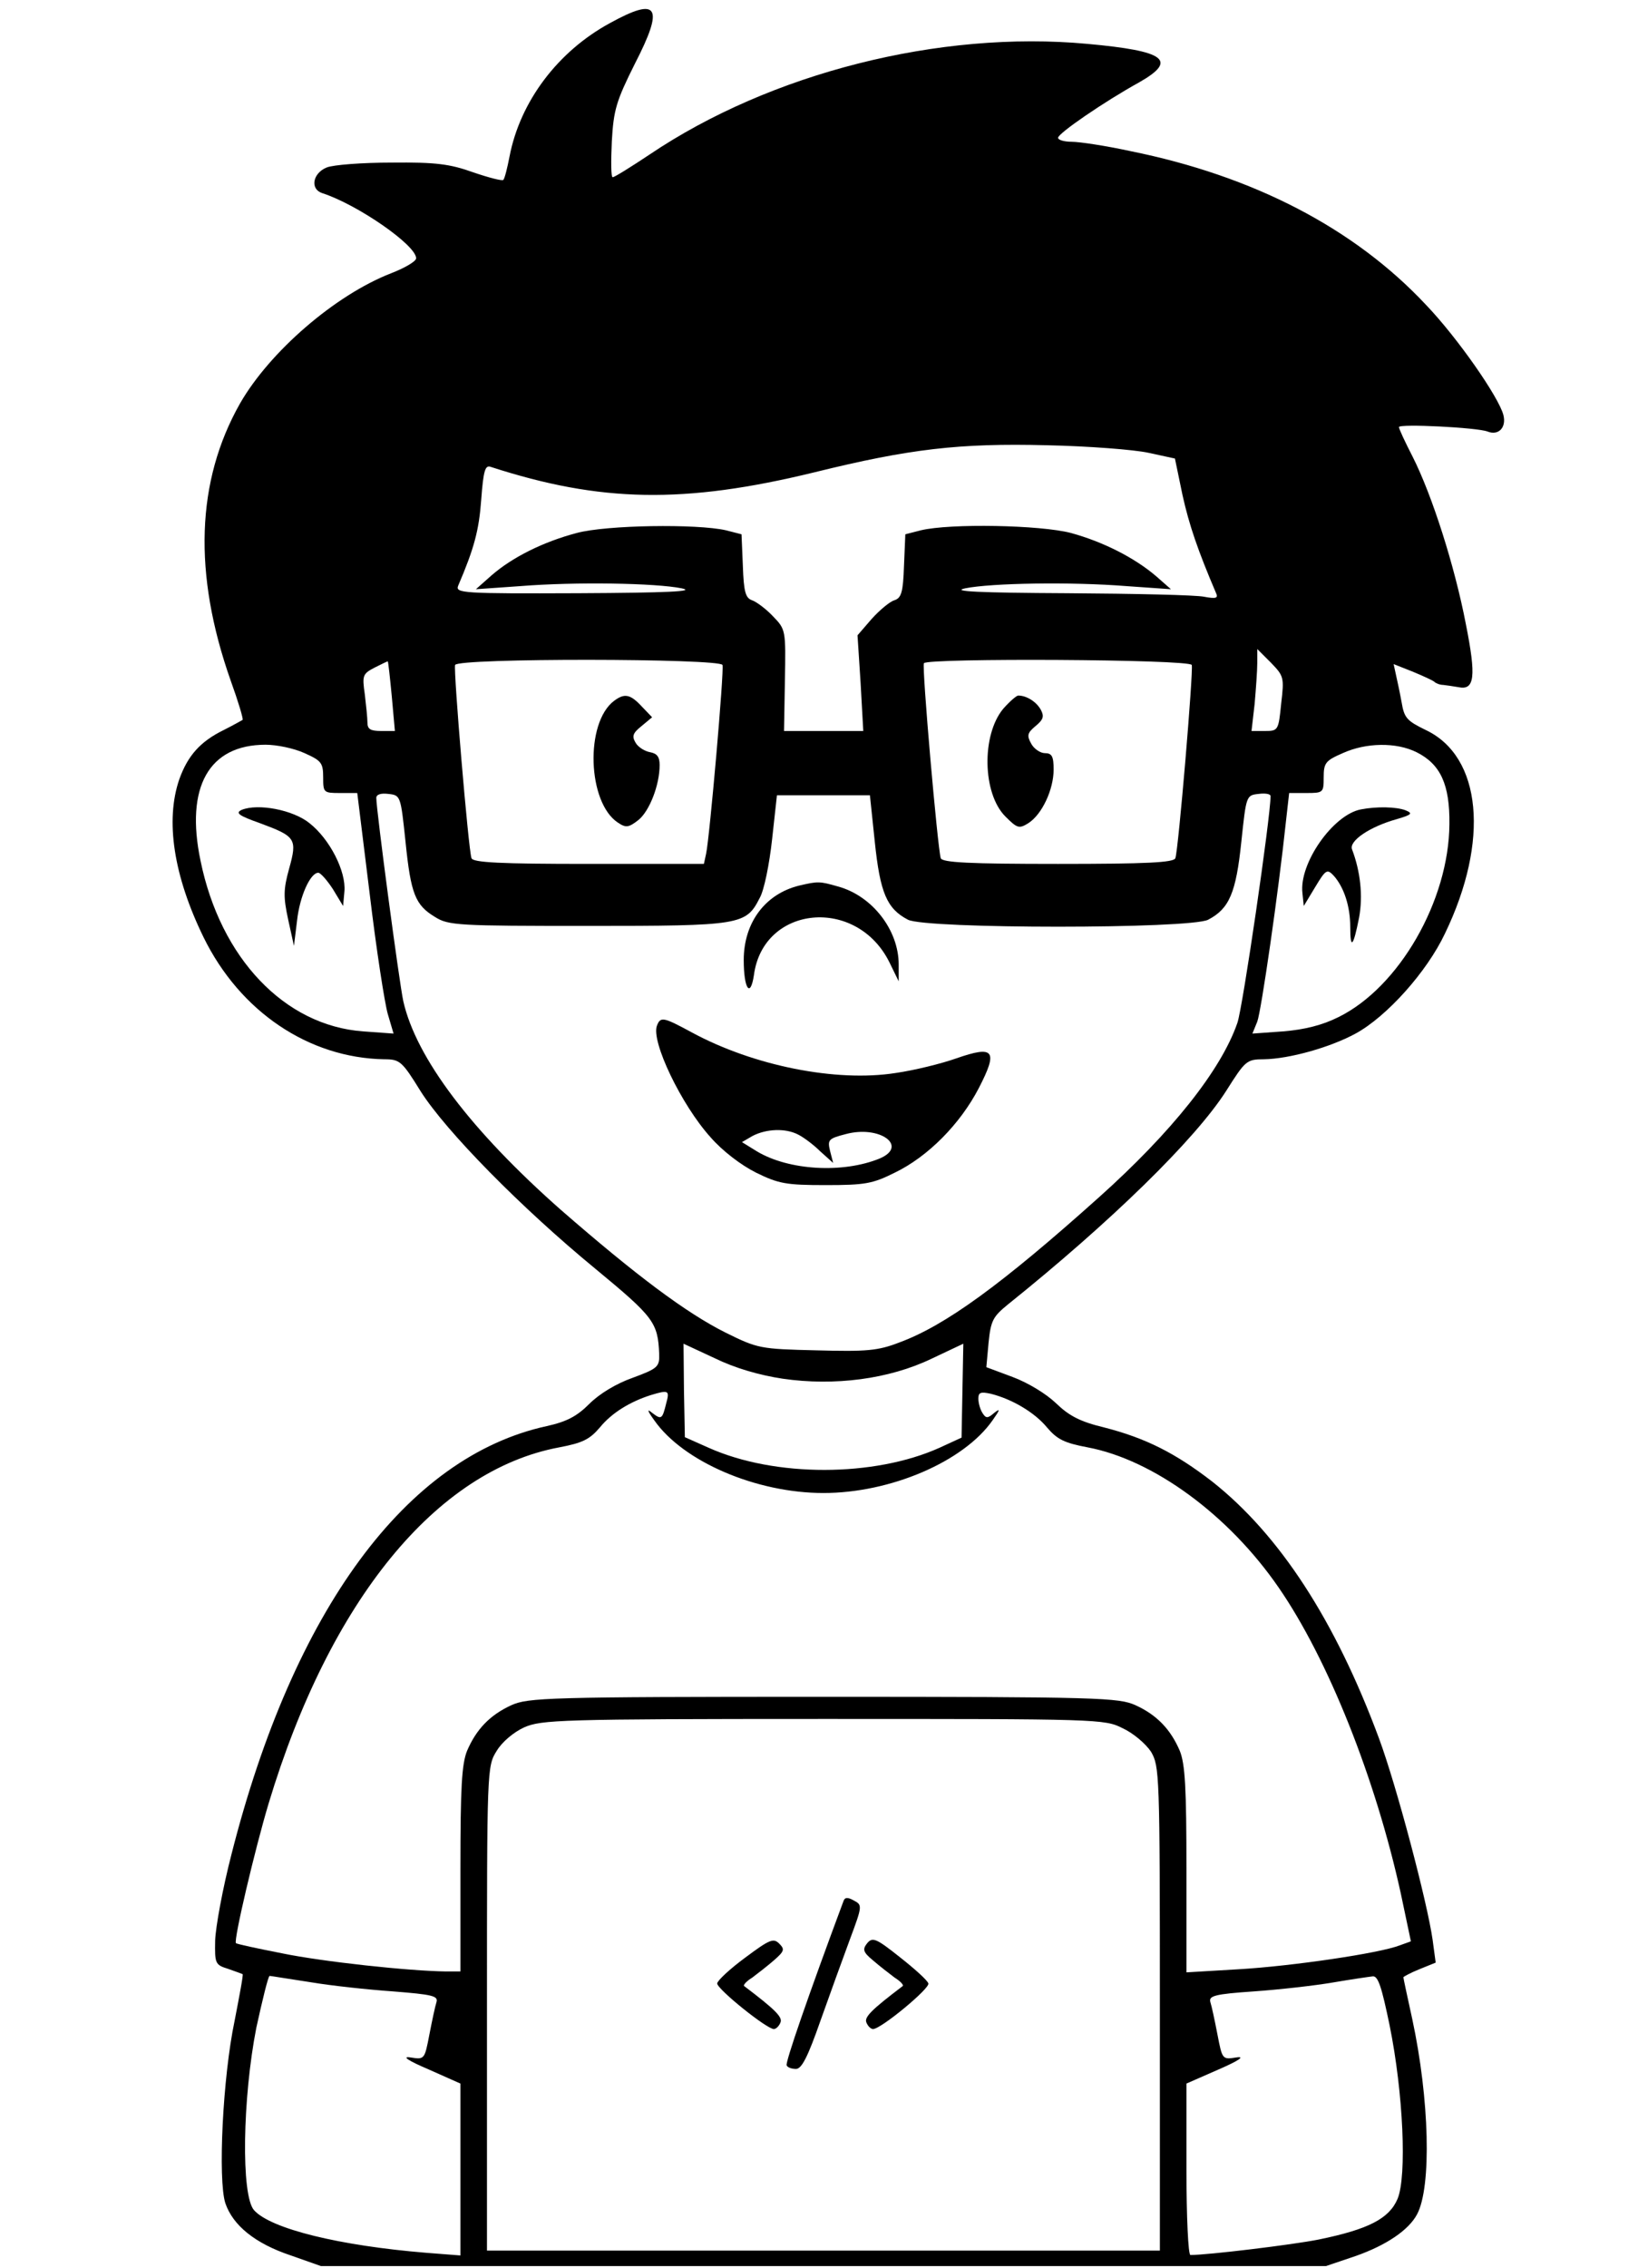 <?xml version="1.0" standalone="no"?>
<!DOCTYPE svg PUBLIC "-//W3C//DTD SVG 20010904//EN"
 "http://www.w3.org/TR/2001/REC-SVG-20010904/DTD/svg10.dtd">
<svg version="1.0" xmlns="http://www.w3.org/2000/svg"
 width="370pt" height="512pt" viewBox="0 0 370 512"
 preserveAspectRatio="xMidYMid meet">

<g transform="translate(0,512) scale(0.1,-0.1)"
fill="#000000" stroke="none">
<path d="M1378 5068 c-118 -64 -203 -177 -227 -301 -5 -26 -11 -50 -14 -53 -2
-3 -33 5 -68 17 -53 19 -85 23 -184 22 -67 0 -132 -5 -147 -11 -32 -13 -38
-49 -10 -58 78 -25 212 -117 212 -147 0 -7 -26 -22 -57 -34 -126 -49 -274
-177 -341 -294 -99 -175 -106 -384 -21 -625 17 -47 29 -87 27 -89 -2 -1 -21
-12 -43 -23 -53 -26 -81 -58 -100 -111 -32 -93 -13 -218 55 -357 82 -167 237
-272 408 -275 35 0 40 -4 82 -72 57 -90 227 -263 395 -401 132 -109 141 -121
144 -192 1 -29 -3 -33 -60 -54 -37 -13 -75 -36 -98 -59 -28 -28 -51 -40 -96
-50 -317 -69 -572 -415 -712 -966 -20 -77 -36 -165 -37 -195 -1 -52 0 -55 29
-64 17 -6 31 -11 33 -12 2 -1 -7 -48 -18 -105 -27 -128 -38 -359 -21 -412 17
-50 67 -91 148 -118 l68 -24 1135 0 1135 0 68 23 c68 24 119 58 138 94 33 62
28 260 -11 441 -11 50 -20 92 -20 94 0 1 16 10 36 18 l37 15 -7 52 c-12 84
-81 346 -121 454 -99 267 -225 460 -377 580 -83 64 -150 98 -244 122 -54 13
-79 26 -109 55 -22 21 -63 46 -98 59 l-59 22 5 55 c5 50 10 59 43 86 232 186
424 373 494 483 43 68 46 71 85 71 58 1 150 27 207 58 70 38 161 139 202 226
101 209 83 399 -43 459 -43 21 -49 27 -55 63 -4 22 -10 50 -13 63 l-5 23 43
-17 c24 -10 46 -20 49 -23 3 -3 12 -7 20 -7 8 -1 23 -3 34 -5 37 -8 41 23 17
143 -25 130 -76 290 -120 377 -17 33 -31 63 -31 67 0 8 177 -1 200 -10 25 -10
43 9 36 37 -10 40 -104 175 -175 249 -162 173 -390 291 -668 347 -55 12 -115
21 -132 21 -17 0 -31 4 -31 9 0 10 105 82 183 125 88 50 60 71 -117 87 -334
31 -716 -66 -989 -250 -42 -28 -79 -51 -83 -51 -4 0 -4 36 -2 81 4 71 10 91
52 175 67 130 53 152 -56 92z m1216 -970 l60 -13 17 -82 c15 -68 35 -126 76
-222 5 -11 0 -13 -27 -8 -18 4 -157 7 -309 8 -200 1 -264 4 -231 11 59 12 240
15 365 5 l100 -7 -33 29 c-49 42 -120 78 -193 98 -69 18 -272 22 -339 6 l-35
-9 -3 -71 c-2 -60 -6 -73 -22 -78 -10 -3 -33 -22 -51 -42 l-32 -37 7 -108 6
-108 -89 0 -90 0 2 114 c2 114 2 115 -27 145 -16 17 -38 33 -47 36 -15 5 -19
19 -21 78 l-3 71 -35 9 c-66 15 -270 12 -337 -6 -76 -20 -146 -55 -193 -96
l-35 -31 100 7 c125 10 306 7 365 -5 33 -7 -32 -10 -234 -11 -261 -1 -278 0
-271 17 36 84 47 125 52 194 5 67 9 79 22 74 247 -80 436 -84 731 -12 215 53
327 66 525 61 94 -2 197 -10 229 -17z m300 -566 c-6 -61 -7 -62 -37 -62 l-30
0 7 61 c3 34 6 76 6 93 l0 31 31 -31 c29 -30 30 -33 23 -92z m-2009 16 l7 -78
-31 0 c-24 0 -31 4 -31 19 0 10 -3 39 -6 64 -6 42 -5 46 22 60 16 8 30 15 30
14 1 -1 5 -37 9 -79z m747 71 c4 -12 -29 -389 -37 -426 l-5 -23 -261 0 c-199
0 -261 3 -264 13 -7 20 -41 424 -37 436 5 16 599 15 604 0z m1060 0 c4 -12
-30 -416 -37 -436 -3 -10 -65 -13 -265 -13 -200 0 -262 3 -265 13 -7 22 -43
432 -38 440 7 12 601 9 605 -4z m-2004 -199 c38 -17 42 -22 42 -55 0 -34 1
-35 38 -35 l39 0 28 -227 c15 -126 34 -248 41 -272 l13 -44 -69 5 c-177 13
-322 165 -367 385 -35 167 19 262 147 262 25 0 64 -8 88 -19z m2512 2 c54 -27
75 -73 74 -162 -1 -173 -114 -369 -251 -436 -36 -18 -76 -28 -124 -32 l-70 -5
11 27 c9 24 48 293 65 454 l7 62 39 0 c38 0 39 1 39 35 0 33 4 38 43 55 53 24
121 25 167 2z m-2284 -202 c12 -118 22 -143 67 -170 30 -19 53 -20 345 -20
346 0 357 2 388 63 10 17 22 77 28 132 l11 100 105 0 105 0 11 -105 c12 -115
27 -151 75 -176 41 -21 637 -21 678 0 48 25 63 61 75 176 11 104 11 105 39
108 15 2 27 0 27 -5 0 -47 -63 -479 -75 -512 -37 -107 -149 -247 -312 -393
-221 -198 -348 -290 -451 -328 -49 -19 -74 -21 -187 -18 -128 3 -133 4 -206
40 -90 45 -203 130 -372 277 -203 179 -327 343 -356 471 -9 41 -61 431 -61
459 0 8 11 11 27 9 28 -3 28 -4 39 -108z m852 -1212 c117 -17 240 -1 336 45
l72 34 -2 -106 -2 -106 -50 -23 c-147 -66 -371 -67 -521 0 l-54 24 -2 105 -1
106 71 -33 c45 -22 100 -38 153 -46z m-263 -55 c-9 -37 -11 -38 -32 -22 -12
10 -11 5 5 -17 65 -93 230 -164 382 -164 152 0 317 71 382 164 17 24 18 28 4
17 -15 -13 -19 -13 -27 0 -5 8 -9 22 -9 32 0 14 5 16 28 11 48 -12 99 -42 127
-76 23 -27 39 -35 92 -45 148 -28 318 -152 431 -316 112 -162 219 -431 276
-690 l23 -109 -25 -9 c-46 -18 -244 -47 -364 -54 l-118 -7 0 231 c0 186 -3
239 -15 269 -21 49 -52 81 -100 103 -38 17 -80 19 -705 19 -625 0 -667 -2
-705 -19 -48 -22 -79 -54 -100 -103 -12 -30 -15 -82 -15 -268 l0 -230 -32 0
c-84 1 -279 22 -371 41 -56 11 -103 21 -104 23 -6 5 43 213 74 316 138 457
378 751 656 803 53 10 69 18 92 45 27 33 68 58 115 73 40 12 43 11 35 -18z
m1031 -734 c24 -11 52 -35 64 -53 19 -33 20 -47 20 -580 l0 -546 -760 0 -760
0 0 546 c0 542 0 547 22 582 12 20 38 42 62 53 39 17 79 19 675 19 622 0 636
0 677 -21z m-1836 -573 c47 -8 131 -17 188 -21 88 -7 102 -10 98 -24 -3 -9
-10 -42 -16 -73 -11 -57 -11 -57 -43 -52 -20 3 -6 -7 41 -27 l72 -32 0 -194 0
-194 -77 6 c-196 16 -351 54 -389 96 -30 33 -26 254 5 412 14 64 27 117 30
117 3 0 44 -7 91 -14z m2439 -98 c31 -153 39 -340 18 -391 -19 -45 -66 -69
-178 -92 -60 -12 -251 -35 -290 -35 -5 0 -9 86 -9 194 l0 193 73 32 c46 20 60
30 40 27 -32 -5 -32 -5 -43 52 -6 31 -13 64 -16 73 -4 14 10 18 98 24 57 4
137 13 178 20 41 7 82 13 91 14 12 1 20 -24 38 -111z"/>
<path d="M1387 3538 c-66 -50 -60 -230 9 -275 18 -12 24 -11 46 6 25 20 48 79
48 124 0 19 -6 26 -21 29 -12 2 -27 11 -33 21 -9 15 -7 22 13 38 l24 20 -23
24 c-26 28 -39 31 -63 13z"/>
<path d="M2266 3520 c-49 -59 -47 -191 5 -243 27 -27 31 -28 52 -15 31 20 57
76 57 121 0 30 -4 37 -20 37 -10 0 -25 10 -31 22 -10 18 -8 24 10 39 18 15 20
22 12 37 -10 18 -32 32 -51 32 -4 0 -20 -14 -34 -30z"/>
<path d="M546 3292 c-15 -7 -7 -13 41 -30 81 -30 85 -35 66 -103 -13 -47 -13
-64 -2 -115 l13 -59 7 57 c6 55 30 108 48 108 5 0 20 -17 33 -37 l23 -38 3 33
c4 45 -33 118 -79 154 -37 30 -116 45 -153 30z"/>
<path d="M3074 3293 c-63 -12 -140 -122 -132 -189 l3 -29 26 43 c24 40 27 41
42 25 23 -26 37 -69 37 -115 0 -53 7 -45 20 21 9 49 3 104 -16 154 -7 19 40
51 101 68 34 10 37 13 20 20 -21 8 -65 9 -101 2z"/>
<path d="M1805 3121 c-77 -19 -125 -84 -125 -168 0 -65 15 -87 23 -34 21 158
232 178 306 29 l21 -43 0 38 c0 78 -60 155 -137 176 -42 12 -45 12 -88 2z"/>
<path d="M1484 2805 c-14 -35 55 -179 121 -252 27 -31 69 -63 103 -80 51 -25
68 -28 157 -28 89 0 106 3 156 28 75 36 148 110 190 191 44 85 35 97 -51 67
-34 -12 -95 -27 -137 -33 -134 -21 -321 16 -461 92 -63 34 -70 36 -78 15z
m319 -246 c12 -6 35 -23 50 -38 l29 -26 -7 27 c-6 25 -4 28 35 38 77 21 143
-27 77 -55 -83 -34 -205 -27 -277 16 l-34 21 24 14 c31 16 74 18 103 3z"/>
<path d="M1905 828 c-79 -212 -132 -365 -128 -370 2 -5 12 -8 21 -8 13 0 27
28 55 108 21 59 51 142 67 185 28 75 28 77 9 87 -14 8 -21 8 -24 -2z"/>
<path d="M1683 701 c-34 -25 -62 -51 -63 -58 0 -13 112 -103 128 -103 5 0 12
7 15 15 5 12 -12 29 -82 82 -3 2 5 11 18 19 12 9 34 26 49 39 24 21 25 25 12
38 -13 13 -22 9 -77 -32z"/>
<path d="M1959 734 c-11 -14 -10 -20 13 -39 15 -13 37 -30 49 -39 13 -8 21
-17 18 -19 -70 -53 -87 -70 -82 -82 3 -8 10 -15 15 -15 18 0 129 92 125 103
-2 7 -31 33 -64 59 -54 43 -62 46 -74 32z"/>
</g>
</svg>
